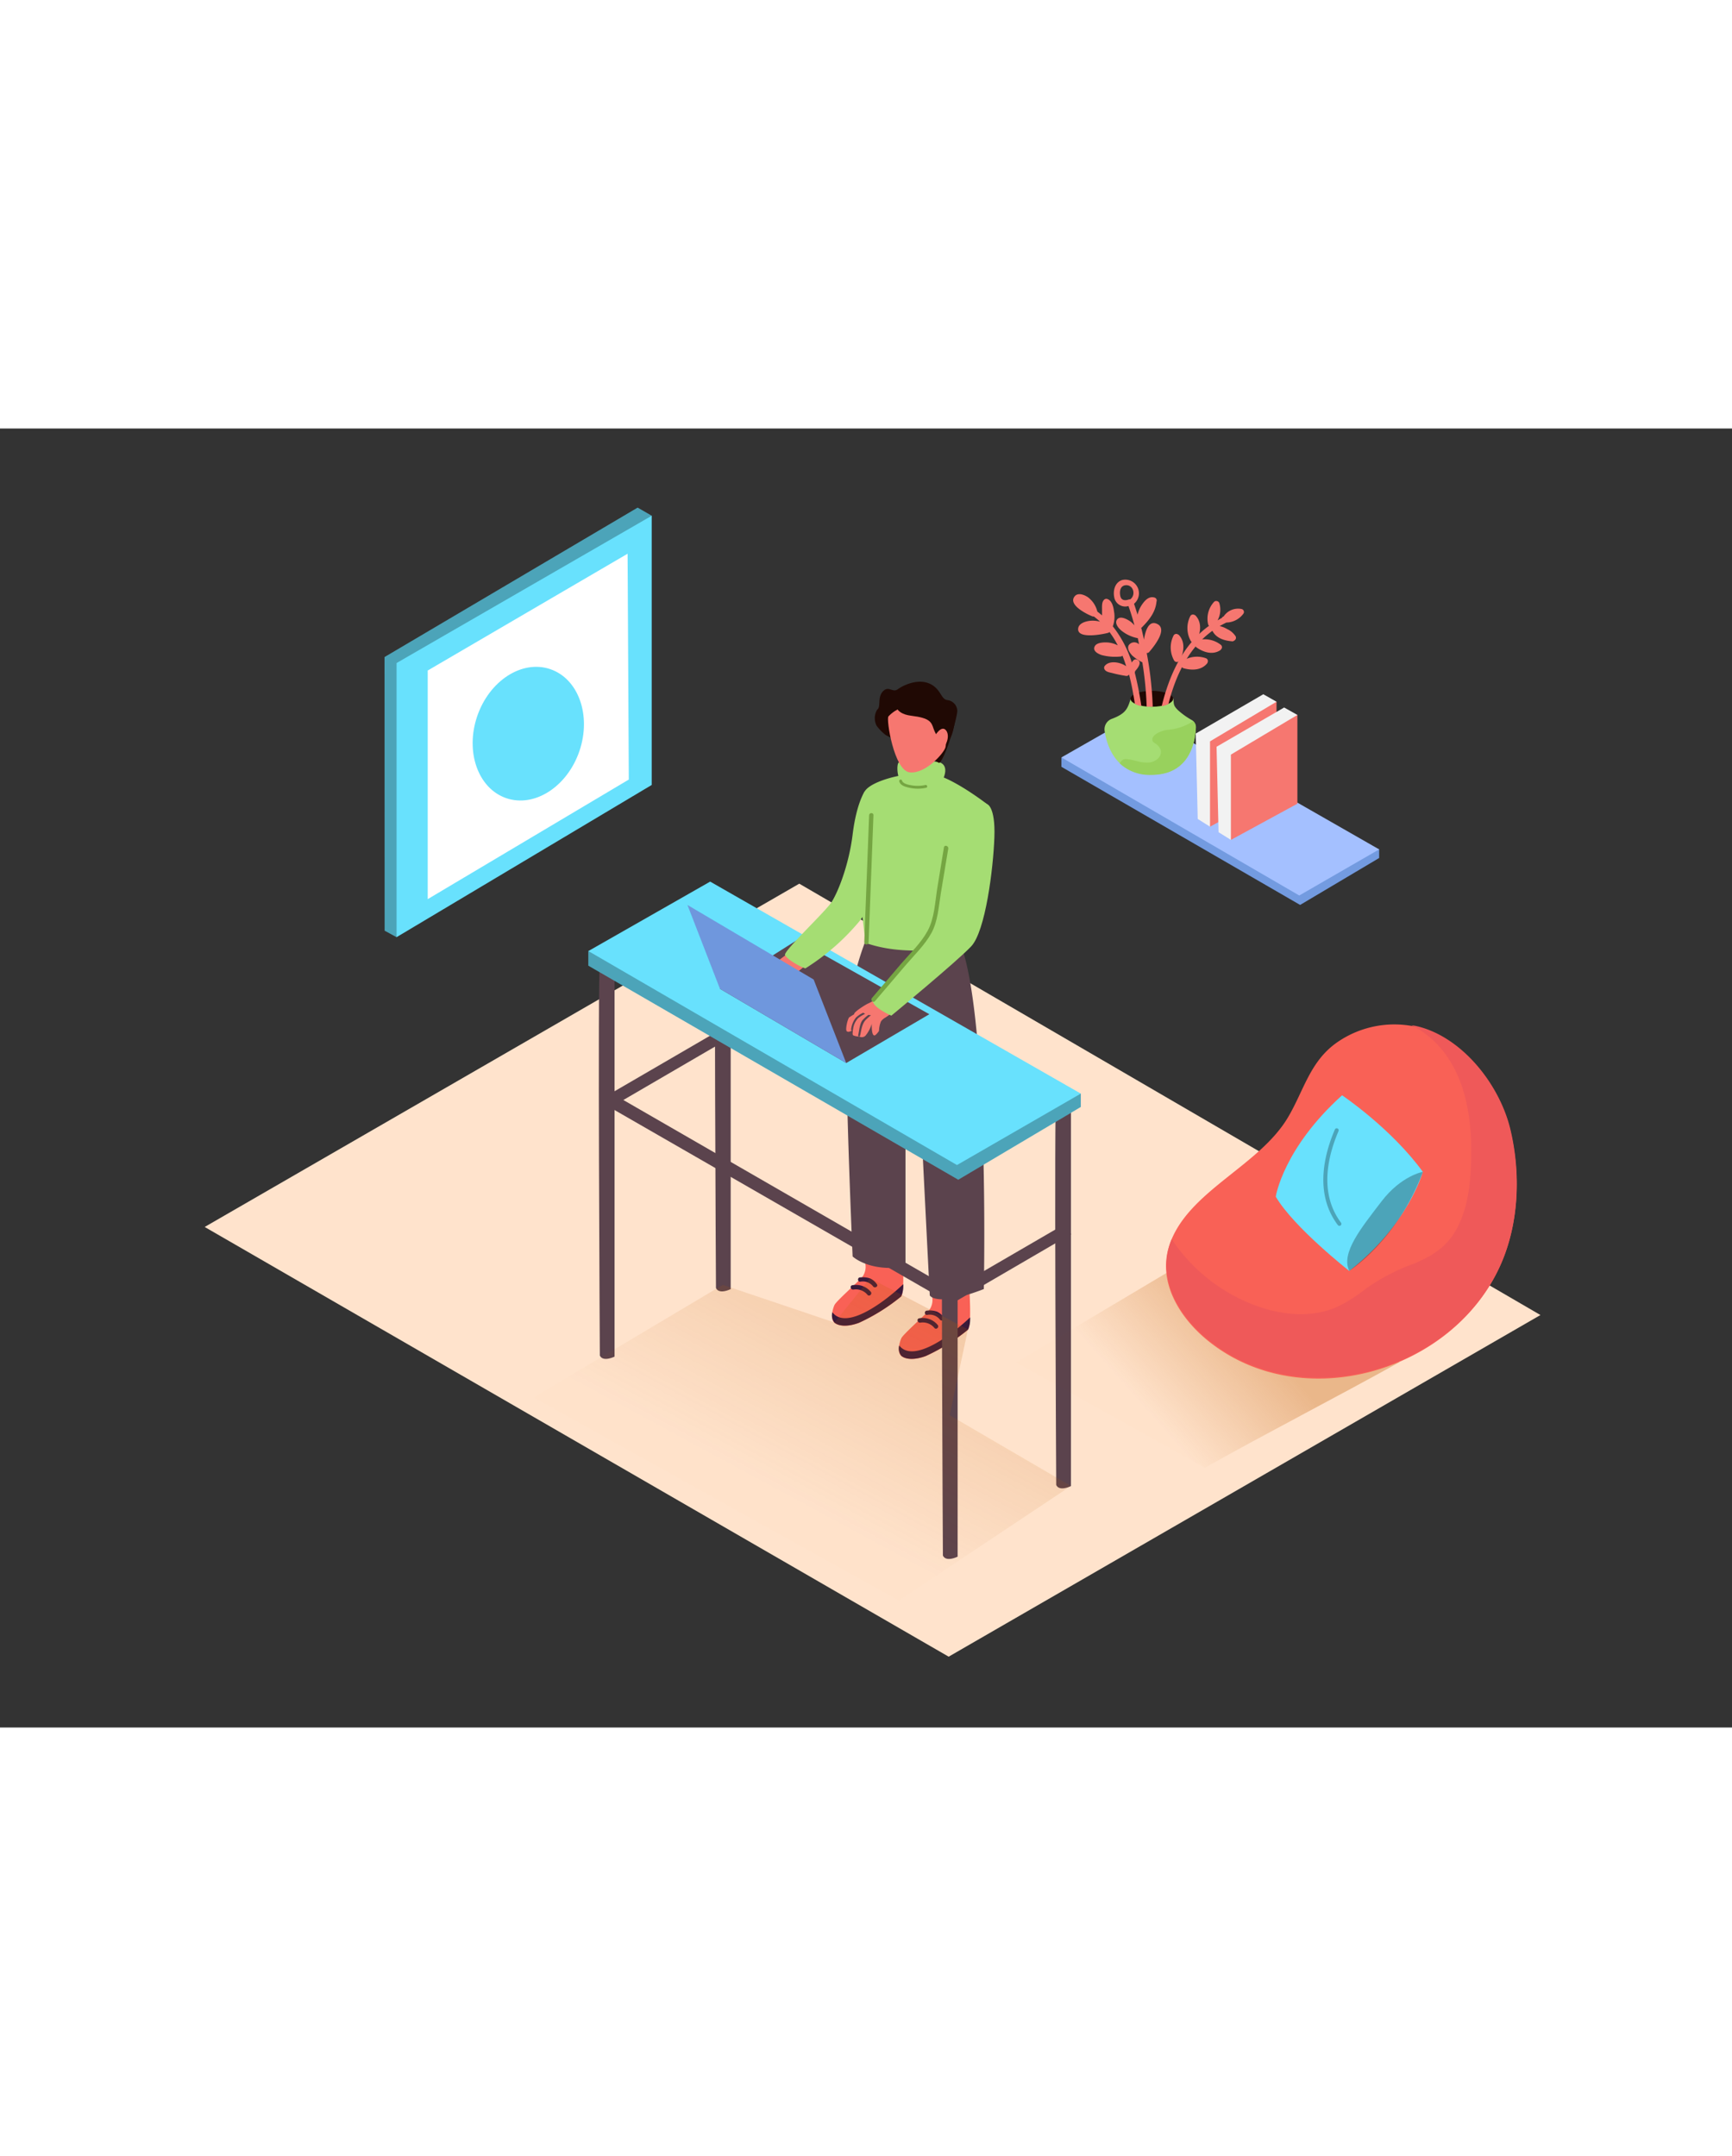 <svg id="Layer_1" data-name="Layer 1" xmlns="http://www.w3.org/2000/svg" xmlns:xlink="http://www.w3.org/1999/xlink" viewBox="0 0 400 300" data-imageid="digital-nomad-1" imageName="Coworking" class="illustrations_image" style="width: 241px;"><rect x="0" y="0" width="400" height="300" fill="#333333" stroke="none"/><defs><linearGradient id="linear-gradient" x1="265.63" y1="227.47" x2="288.26" y2="207.44" gradientUnits="userSpaceOnUse"><stop offset="0" stop-color="#bf5a00" stop-opacity="0.03"/><stop offset="0.84" stop-color="#bf5a00" stop-opacity="0.84"/><stop offset="1" stop-color="#bf5a00"/></linearGradient><linearGradient id="linear-gradient-2" x1="179.38" y1="244.97" x2="224.4" y2="161.64" xlink:href="#linear-gradient"/></defs><title>81-90</title><polygon points="219.09 283.64 355.76 204.74 184.59 105.12 47.27 184.4 219.09 283.64" fill="#ffe3cc"/><polyline points="150.51 20.15 147.26 18.28 88.81 52.79 88.84 115.97 91.59 117.47" fill="#68e1fd" class="target-color"/><polyline points="150.51 20.15 147.26 18.28 88.81 52.79 88.84 115.97 91.59 117.47" opacity="0.27"/><polygon points="91.59 54.16 91.59 117.47 150.51 82.32 150.51 20.15 91.59 54.16" fill="#68e1fd" class="target-color"/><polygon points="98.78 55.89 144.94 28.92 145.22 81.07 98.78 108.69 98.78 55.89" fill="#fff"/><ellipse cx="122" cy="70.47" rx="15.74" ry="12.47" transform="translate(15.95 163.22) rotate(-71.18)" fill="#68e1fd" class="target-color"/><polyline points="245.13 75.96 245.13 78.13 300.26 110.03 318.51 99.19 318.51 97.2" fill="#739be0"/><polygon points="245.13 75.96 263.28 65.6 318.51 97.2 300.06 107.85 245.13 75.96" fill="#a4c0ff"/><path d="M272,65c-1-1-.92-1.33-1-2.63-1.34-.48-3.41-1.6-5.41-1.45a20.53,20.53,0,0,0-4.45,1.45c-.61,2-1,3.07-3,4.09a12.41,12.41,0,0,1-1.39.6,2.58,2.58,0,0,0-1.64,2.81c.58,3.73,2.75,10.08,10.79,10.08,8.75,0,10.13-7.38,10.29-10.9a1.87,1.87,0,0,0-.91-1.7A17.17,17.17,0,0,1,272,65Z" fill="#a5dd73"/><ellipse cx="266.01" cy="62.42" rx="4.93" ry="1.84" fill="#200904"/><path d="M260.75,56.82c.58,2.22,1,4.49,1.34,6.75l.48.25.71.23.31.07a75.85,75.85,0,0,0-1.51-7.71c0-.13.06-.26.09-.4.65-.72,1.59-2,.6-2.56-.6-.36-1.05,0-1.38.6A25.77,25.77,0,0,0,257,45.69a6.57,6.57,0,0,0,.27-3.49c-.11-.93-.44-2.37-1.42-2.78a.74.74,0,0,0-.85.11c-.56.52-.49,1.48-.49,2.17,0,.49,0,1,0,1.46-.35-.3-.7-.6-1.08-.88,0,0,0,0,0,0a5.85,5.85,0,0,0-2.17-3.31c-.77-.53-2.21-1.13-3-.29-1.81,2,2.79,4.23,4.07,4.72a.67.67,0,0,0,.28,0,18.25,18.25,0,0,1,1.44,1.21,6.33,6.33,0,0,0-2.42-.19c-.94.12-2.43.56-2.62,1.68-.44,2.65,5.71,1.42,6.91,1.09a.65.65,0,0,0,.31-.19,21.21,21.21,0,0,1,1.91,3.08,6,6,0,0,0-2.37-.67c-.87-.05-2.5,0-2.95.9-.53,1.08.76,1.72,1.56,2a12.17,12.17,0,0,0,4.39.35.66.66,0,0,0,.46-.2c.32.8.6,1.62.86,2.44-1.42-1-4-1.41-5,0a.7.7,0,0,0,0,.71c.31.63,1.3.74,1.91.9a28.5,28.5,0,0,0,2.94.61A.72.72,0,0,0,260.75,56.82Z" fill="#f67770"/><path d="M262.6,48.39a.68.68,0,0,0,.16,0c.11.47.2,1,.3,1.43l-.21-.15a1.54,1.54,0,0,0-2.19.41c-.42.81.27,1.74.79,2.32A10.36,10.36,0,0,0,263.82,54l0,0a79.65,79.65,0,0,1,1,10.26l.68,0,.72,0a80.91,80.91,0,0,0-1.39-12.42.65.65,0,0,0,.54-.19c1-1.16,4.48-5.34,1.83-6.54-1.89-.86-2.68,1.56-3,3.64-.21-.91-.4-1.82-.64-2.73a.63.63,0,0,0,.19-.13c1.65-1.68,3.11-3.48,3.34-5.91h0a.69.69,0,0,0-.43-.93c-1.32-.41-2.27.66-2.95,1.66a7.32,7.32,0,0,0-1,2.28c-.26-.84-.52-1.67-.81-2.51A3.15,3.15,0,0,0,259.13,35c-1.72.57-2.15,2.58-1.76,4.17A2.58,2.58,0,0,0,260.62,41c.51,1.48,1,3,1.37,4.46a5,5,0,0,0-1.28-1.12c-.72-.44-2.07-1.09-2.72-.24s.29,2,1,2.58A8.57,8.57,0,0,0,262.6,48.39ZM261,39.47a.66.66,0,0,0-.26,0c-.85.32-1.77.27-2-.74s-.07-2.32,1.08-2.52C261.73,35.91,262.45,38.43,261,39.47Z" fill="#f67770"/><path d="M286.76,41.69a4,4,0,0,0-4.17,1.72.56.56,0,0,0-.4.34c-.35.17-.66.37-1,.56a5.1,5.1,0,0,0,.4-4,.7.7,0,0,0-.6-.46.63.63,0,0,0-.48.09l-.09.06,0,0A5.71,5.71,0,0,0,279,45.15a.71.71,0,0,0,.22.42c-6,4.33-9.17,11.34-10.93,18.57a7.24,7.24,0,0,0,1.55-.5C271.52,57,274.48,50.7,280,46.72c.86,1.7,2.71,2.27,4.49,2.42A.58.58,0,0,0,285,49a.74.74,0,0,0,.37-1,4.55,4.55,0,0,0-1.95-1.67,5.81,5.81,0,0,0-1.74-.7q.75-.44,1.56-.82a5,5,0,0,0,3.93-2.06A.7.7,0,0,0,286.76,41.69Z" fill="#f67770"/><path d="M276.15,43.24a.66.66,0,0,0-.28-.18.7.7,0,0,0-.95.22,6.1,6.1,0,0,0,.12,5.85.72.72,0,0,0,1.25-.1.71.71,0,0,0,.26-.32C277.29,46.91,277.56,44.78,276.15,43.24Z" fill="#f67770"/><path d="M272.29,47.72a.66.66,0,0,0-.28-.18.7.7,0,0,0-.95.22,6.1,6.1,0,0,0,.12,5.85.72.72,0,0,0,1.25-.1.71.71,0,0,0,.26-.32C273.43,51.39,273.7,49.27,272.29,47.72Z" fill="#f67770"/><path d="M281.74,51.25A.66.66,0,0,0,282,51a.7.7,0,0,0,0-1,6.1,6.1,0,0,0-5.77-1,.72.72,0,0,0-.14,1.25.71.71,0,0,0,.26.32C277.92,51.67,280,52.34,281.74,51.25Z" fill="#f67770"/><path d="M278.75,54.29a.66.66,0,0,0,.15-.3.7.7,0,0,0-.34-.91,6.1,6.1,0,0,0-5.79.85.72.72,0,0,0,.25,1.23.71.71,0,0,0,.35.22C275.25,55.88,277.39,55.88,278.75,54.29Z" fill="#f67770"/><path d="M275.52,67.6a12.29,12.29,0,0,1-6,2c-1.28.18-3.89,1.19-3.31,2.61.13.31.76.56,1,.82a2.83,2.83,0,0,1,.86,1.28c.29,1.43-1,2.47-2.29,2.78a8.25,8.25,0,0,1-3.33-.31c-.67-.12-2.57-.73-3.16-.26a2.4,2.4,0,0,0-.69.81A10.06,10.06,0,0,0,265.88,80c8.75,0,10.13-7.38,10.29-10.9A1.86,1.86,0,0,0,275.52,67.6Z" fill="#98d15d"/><polyline points="294.81 63.1 291.76 61.37 276.15 70.45 276.61 90.17 279.45 91.96" fill="#f2f2f2"/><polygon points="279.45 72.25 279.45 91.96 294.81 83.6 294.81 63.1 279.45 72.25" fill="#f67770"/><polyline points="299.63 66.15 296.57 64.43 280.96 73.5 281.42 93.23 284.27 95.01" fill="#f2f2f2"/><polygon points="284.27 75.31 284.27 95.01 299.63 86.65 299.63 66.15 284.27 75.31" fill="#f67770"/><path d="M138.53,123.9c-.52,1.39,0,90.16,0,90.16s.42,1.61,3.4.29V125.27Z" fill="#5b434d"/><path d="M243.93,153.8c-.52,1.39,0,90.16,0,90.16s.42,1.61,3.4.29V155.17Z" fill="#5b434d"/><path d="M199.84,192.86a3.92,3.92,0,0,1-.8,3.22c-1.22,1.31-5.86,5.42-6.3,6.31s-1.06,3.32,0,4.16,3.12.94,5.64,0a44.67,44.67,0,0,0,9.73-6.08c1.12-1.22,0-13.75,0-13.75s-6.51-1.59-8.7,0Z" fill="#f96156"/><path d="M192.24,204.1a2.59,2.59,0,0,0,.51,2.42c1.06.84,3.12.94,5.64,0a44.67,44.67,0,0,0,9.73-6.08,6,6,0,0,0,.48-2.83C204.38,201.64,195.46,208.37,192.24,204.1Z" fill="#391a3a"/><path d="M202.51,197.63a3.8,3.8,0,0,0-1.56-1.34,5.22,5.22,0,0,0-2.31-.24c-.64,0-.64,1,0,1a3,3,0,0,1,3,1.08C202,198.64,202.9,198.14,202.51,197.63Z" fill="#391a3a"/><path d="M201.09,199.36a4.47,4.47,0,0,0-4.27-1.5c-.63.13-.36,1.09.27,1a3.47,3.47,0,0,1,3.29,1.25C200.82,200.54,201.52,199.83,201.09,199.36Z" fill="#391a3a"/><path d="M215.28,200.53a3.92,3.92,0,0,1-.8,3.22c-1.22,1.31-5.86,5.42-6.3,6.31s-1.06,3.32,0,4.16,3.12.94,5.64,0a44.67,44.67,0,0,0,9.73-6.08c1.12-1.22,0-13.75,0-13.75s-6.51-1.59-8.7,0Z" fill="#f96156"/><path d="M207.68,211.77a2.59,2.59,0,0,0,.51,2.42c1.06.84,3.12.94,5.64,0a44.67,44.67,0,0,0,9.73-6.08,6,6,0,0,0,.48-2.83C219.82,209.31,210.9,216,207.68,211.77Z" fill="#391a3a"/><path d="M217.95,205.3a3.8,3.8,0,0,0-1.56-1.34,5.22,5.22,0,0,0-2.31-.24c-.64,0-.64,1,0,1a3,3,0,0,1,3,1.08C217.47,206.31,218.34,205.81,217.95,205.3Z" fill="#391a3a"/><path d="M216.53,207a4.47,4.47,0,0,0-4.27-1.5c-.63.13-.36,1.09.27,1a3.47,3.47,0,0,1,3.29,1.25C216.26,208.21,217,207.5,216.53,207Z" fill="#391a3a"/><path d="M201.15,115.2a67.85,67.85,0,0,0-5.65,25.2c-.22,13.78,1.41,50.81,1.41,50.81s3.82,3.67,12.21,2.38V142.2s2.93,1.09,2.93,3.27,2.68,54.74,2.68,54.74,1.5,2.79,12.48-1.47c0,0,1.5-68.81-6.56-82.32" fill="#5b434d"/><path d="M217.76,170.1c-.52,1.39,0,90.16,0,90.16s.42,1.61,3.4.29V171.48Z" fill="#5b434d"/><path d="M165.35,108.31c-.52,1.39,0,90.16,0,90.16s.42,1.61,3.4.29V109.68Z" fill="#5b434d"/><polygon points="168.02 141.06 139.93 157.43 139.93 154.22 165.29 139.47 168.02 141.06" fill="#5b434d"/><polyline points="135.88 120.68 135.88 124.05 221.31 173.48 249.61 156.68 249.61 153.6" fill="#68e1fd" class="target-color"/><polyline points="135.88 120.68 135.88 124.05 221.31 173.48 249.61 156.68 249.61 153.6" opacity="0.27"/><polygon points="135.88 120.68 164.01 104.64 249.61 153.6 221.01 170.1 135.88 120.68" fill="#68e1fd" class="target-color"/><polygon points="141.19 153.48 218.35 197.98 218.35 201.37 140.96 156.84 141.19 153.48" fill="#5b434d"/><polygon points="195.43 146.54 214.63 135.27 184.12 118.11 166.27 129.4 195.43 146.54" fill="#5b434d"/><polygon points="247.43 186.02 219.34 202.39 219.34 199.17 244.7 184.43 247.43 186.02" fill="#5b434d"/><path d="M200,118.83c5.25,1.82,10.61,1.92,16.1,1.6a32.14,32.14,0,0,0,5.43-7.72c4.69-9.7,6.38-26,6.38-26s-7-5.41-11.64-6.71-14.89,1-16.57,3.81-2.3,15.45,0,33.42C199.77,117.56,199.95,118.52,200,118.83Z" fill="#a5dd73"/><path d="M208.85,81.7c-1.64.35-1.95-4.19-1.25-4.61s8.38-.47,9.56.06c2.59,1.15,0,5,0,5" fill="#a5dd73"/><path d="M218.71,62.71c-1.48-.26-1.43-2.73-4.18-3.85s-6,.49-7.2,1.36-2.08-.9-3.4.46-.48,3.44-1.25,4.18l-.11.08a3.83,3.83,0,0,0-.11,3.72,11.23,11.23,0,0,0,2.11,2.15l12.33,6.43c1.49-1.05,4.34-11,4.18-12.19A2.6,2.6,0,0,0,218.71,62.71Z" fill="#200904"/><path d="M205.18,66.49c-.56.6,1.29,12.5,4.9,12.92S218,75,218.35,73.62s.16-9-1.31-9.76S208.57,62.83,205.18,66.49Z" fill="#f67770"/><path d="M206.87,63.05s-.71,2.77,3.61,3.29,4.62,1.49,5.13,3c1,2.85,4,6.16,5-2.39.05-.41-3.06-6.27-6.42-6.73S206.87,63.05,206.87,63.05Z" fill="#200904"/><path d="M216,70.86s1.36-2.34,2.41-1.23.29,3.72-1.13,4.54" fill="#f67770"/><path d="M183.24,120.21s-3.52,2.78-4.45,3.34,4,2.16,4.08,2.71,4.82-3.73,4.82-3.73Z" fill="#f67770"/><polygon points="195.43 146.54 187.91 127.25 158.76 110.03 166.27 129.4 195.43 146.54" fill="#6f97dd"/><path d="M199.7,83.81s-1.9,2.72-2.78,9.89-3.41,13.41-4.87,15.67-11.15,11.32-10.75,12.22,3,2.5,4.69,3.1a52.72,52.72,0,0,0,12.52-10.93c5-6.37,4.83-17.66,4.83-17.66" fill="#a5dd73"/><path d="M203,139.14a6.23,6.23,0,0,1,.46-2.21,3,3,0,0,1,1-.88,13.31,13.31,0,0,0,1.38-1l3.4-3.6-5.13-.77a39.07,39.07,0,0,1-3.5,2.07c-.23,0-3.5,2-3.34,2.5s2.36-1.18,2.36-1.18a24.54,24.54,0,0,0-3.52,1.93c-.4.47-.92,2.86-.56,3.19s.92,0,1.29-.18-.25,1,.32,1.19a4.11,4.11,0,0,0,1.33.23,1.2,1.2,0,0,0,1.38-.19,7.77,7.77,0,0,0,1.46-2.76s-.13,2.87.69,2.68C202.28,140.06,202.63,139.65,203,139.14Z" fill="#f67770"/><path d="M199.37,134.92a6,6,0,0,0-1.69,1.12,5.31,5.31,0,0,0-1.12,2.77c-.06.28.39.34.44.06a4.44,4.44,0,0,1,1.18-2.69,7.82,7.82,0,0,1,1.63-1A1.83,1.83,0,0,1,199.37,134.92Z" fill="#5b434d"/><path d="M200.57,135.42a8.8,8.8,0,0,0-1.38,1.23c-.68.87-.75,2.45-1,3.49-.07.28.38.34.44.06.31-1.29.41-2.75,1.39-3.7.36-.35.74-.69,1.13-1A5.3,5.3,0,0,1,200.57,135.42Z" fill="#5b434d"/><path d="M227.91,86.71s2,.43,1.74,7.7-2.06,21.69-5.36,25.19-18.44,16-18.44,16-4.69-2-4.32-3.77,16.4-17.59,16.4-17.59S220.36,82.09,227.91,86.71Z" fill="#a5dd73"/><path d="M200.72,89.3l-1.12,29.38c0,.64,1,.64,1,0l1.12-29.38C201.75,88.66,200.75,88.66,200.72,89.3Z" fill="#75a542"/><path d="M218,96.73l-1.54,9.44c-.52,3.2-.64,6.93-2.22,9.83s-4,5.14-6.06,7.53l-6.81,8c-.42.49.29,1.2.71.71l7.13-8.36c2-2.34,4.4-4.64,5.89-7.35s1.68-6.1,2.17-9.12L219,97C219.07,96.36,218.11,96.09,218,96.73Z" fill="#75a542"/><path d="M323.2,215.63,278.35,189.7l-43.68,26L278.27,240C293.13,231.67,308.31,223.91,323.2,215.63Z" opacity="0.32" fill="url(#linear-gradient)"/><path d="M348.77,162c-2.45-10.22-11-21.2-21.45-23.76a23.17,23.17,0,0,0-18.48,3.5c-6.26,4.34-7.67,11-11.3,17.2-6.68,11.47-23.49,17.25-27.52,29.83-2.71,8.46,2.53,16.69,8.92,21.87C300.52,228.16,335.7,218,346.61,193,350.68,183.76,351.28,172.44,348.77,162Z" fill="#f96156"/><path d="M348.81,161.82c-2.45-10.22-11-21.2-21.45-23.76-.47-.11-.94-.18-1.41-.26a21.62,21.62,0,0,1,6.84,5.39c6.4,7.56,7.4,18.51,6.88,28-.25,4.63-1,9.41-3.2,13.55s-5.65,6.39-10,8.16a45.78,45.78,0,0,0-11,5.74,34.3,34.3,0,0,1-6.71,4.24c-5.19,2.29-11.1,2-16.46.44a39.8,39.8,0,0,1-21.7-16.1c-.18.44-.35.89-.49,1.34-2.71,8.46,2.53,16.69,8.92,21.87,21.57,17.51,56.76,7.34,67.67-17.61C350.71,183.58,351.31,172.25,348.81,161.82Z" fill="#ef5959"/><path d="M294.63,177.4s1.68-11.11,15.32-23.41c0,0,11.32,7.59,18.65,17.68,0,0-3.44,12.38-17,22.88C311.61,194.56,298.76,184.48,294.63,177.4Z" fill="#68e1fd" class="target-color"/><path d="M328.6,171.67s-5,.87-9.57,6.86-9.44,11.87-7.42,16C311.61,194.56,322.65,187.59,328.6,171.67Z" opacity="0.27"/><path d="M309.73,183.45c-4.77-6.33-3.52-14.39-.59-21.22a.46.46,0,0,0-.85-.35C305.23,169,304,177.42,309,184A.46.46,0,0,0,309.73,183.45Z" opacity="0.27"/><path d="M166.93,197.77l-43.68,26,84.34,46.91,39.73-26.47-28-16.33,4.22-19.82s-22.61-11.81-22.61-11.81l-8.2,10.22Z" opacity="0.32" fill="url(#linear-gradient-2)"/><path d="M213.72,82.33a8.45,8.45,0,0,1-2.64.15c-.72-.08-2.51-.31-2.76-1.16a.33.33,0,0,0-.64.18c.29,1,1.45,1.26,2.35,1.47a9,9,0,0,0,3.87,0C214.31,82.88,214.14,82.24,213.72,82.33Z" fill="#75a542"/></svg>